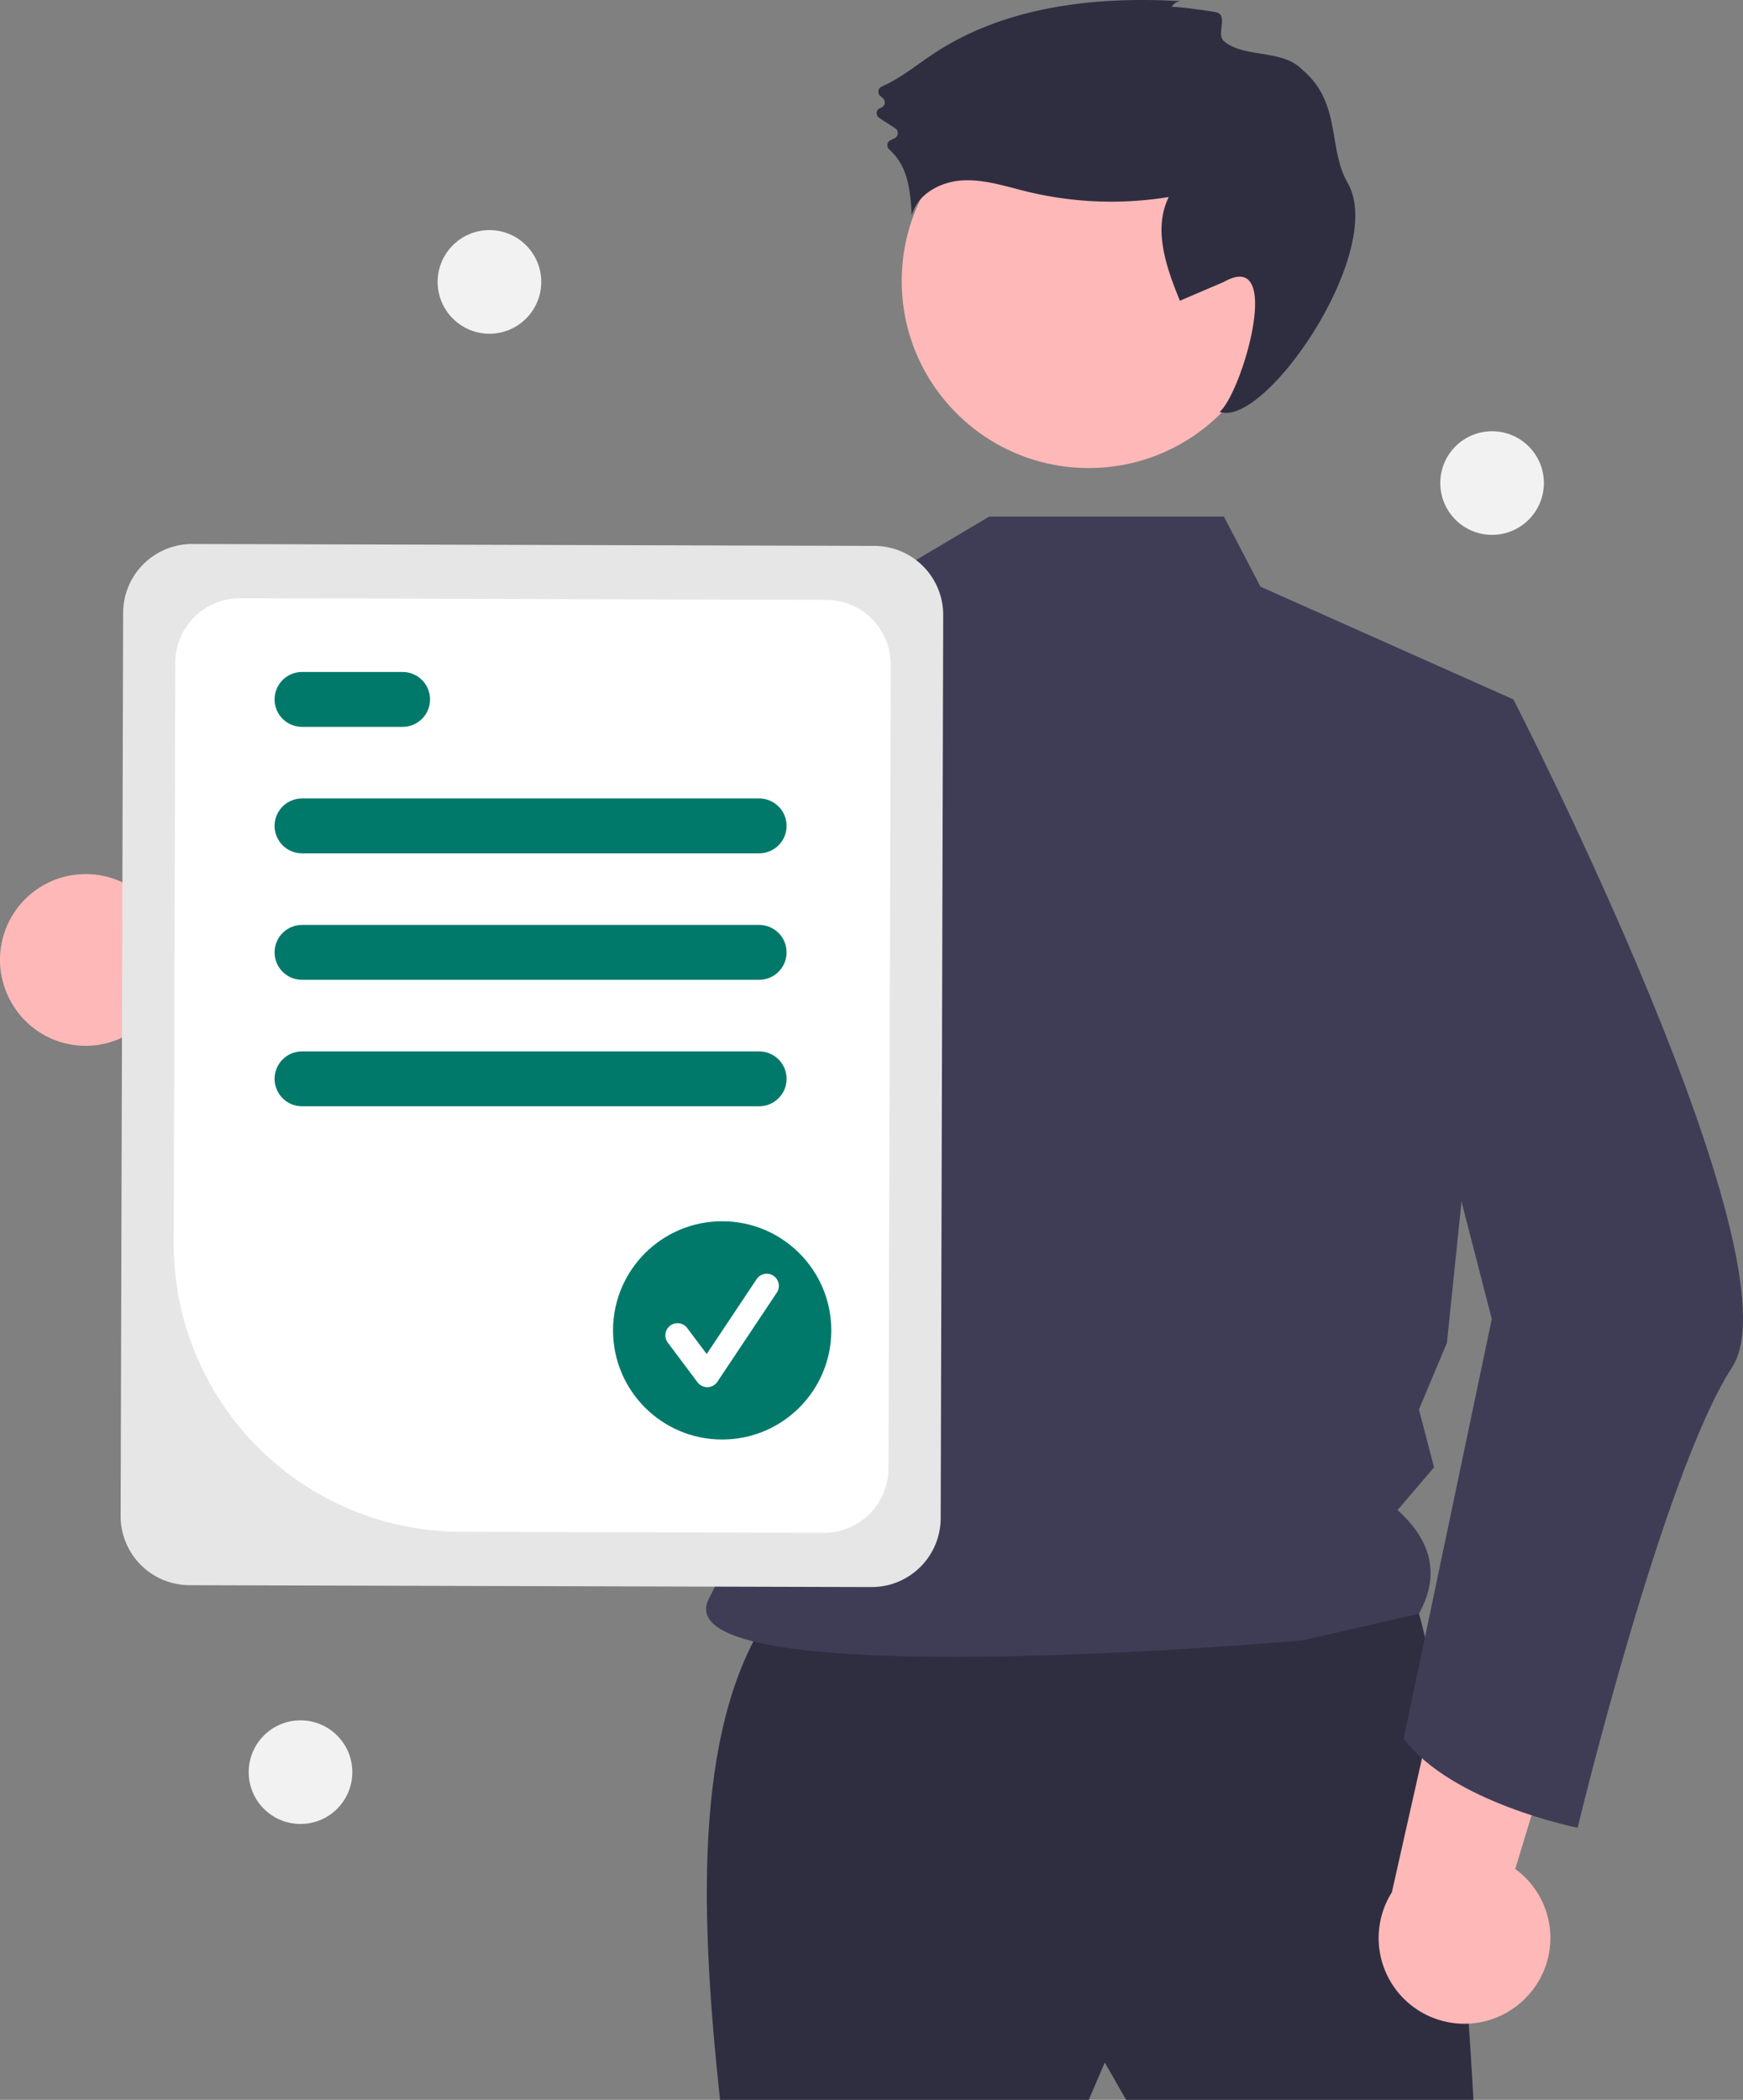 <svg xmlns="http://www.w3.org/2000/svg" width="571.943" height="689.038" viewBox="0 0 571.943 689.038">
  <rect x="0" y="0" width="571.943" height="689.038" fill="#808080" stroke="none"/>
  <g id="undraw_certificate_re_yadi" transform="translate(0.003 0)">
    <path id="Path_1" data-name="Path 1" d="M310.019,435.422a27.981,27.981,0,0,0,42.375,6.734l86.256,49.472-3.214-51.572-81.418-39.072a28.133,28.133,0,0,0-44,34.439Z" transform="translate(-305.93 -105.865)" fill="#ffb8b8"/>
    <path id="Path_2" data-name="Path 2" d="M559.741,633.6c-25.586,35.812-24.671,95.726-17.532,161.3H663.183l5.26-12.273,7.013,12.273H789.417s-8.766-166.559-24.545-171.819S559.741,633.6,559.741,633.6Z" transform="translate(-305.93 -105.865)" fill="#2f2e41"/>
    <circle id="Ellipse_7" data-name="Ellipse 7" cx="61.364" cy="61.364" r="61.364" transform="translate(295.888 30.855)" fill="#ffb8b8"/>
    <path id="Path_3" data-name="Path 3" d="M707.534,275.368l12,23,83,37L780.717,546.5l-9.183,21.864,4.961,18.987-11.961,14.013c12.007,10.864,13.532,22.237,7,34l-38.221,8.755S520.792,663.021,538.7,630.1c19.57-35.974,24.553-142.215-18.649-198.988-36.677-48.2-8.519-110.742-8.519-110.742l87-26,32-19Z" transform="translate(-305.93 -105.865)" fill="#3f3d56"/>
    <path id="Path_4" data-name="Path 4" d="M690.426,108.195a3.384,3.384,0,0,1,3.257-1.933c-28.093-1.68-57.685,1.594-81.188,17.075-5.694,3.751-11.062,8.224-17.258,10.945a1.859,1.859,0,0,0-.38,3.163l.68.534a1.866,1.866,0,0,1-.607,3.253h0a1.866,1.866,0,0,0-.469,3.352l5.215,3.371a1.858,1.858,0,0,1,.017,3.126,9.267,9.267,0,0,1-1.387.7,1.862,1.862,0,0,0-.59,3.128,18.537,18.537,0,0,1,5.046,7.377c1.738,4.52,2.05,9.442,2.344,14.276,1.8-6.974,9.408-11.08,16.6-11.5s14.2,1.955,21.2,3.66a117.272,117.272,0,0,0,46.548,1.791c-5.256,10.549-.822,23.131,3.64,34.04l14.443-6.191c19.836-11.2,6.019,36.168-1.4,42.67,15.141,5.249,54.773-53.014,42.023-75.114-6.632-11.5-1.924-26.324-14.963-37.227-6.39-6.727-19.149-3.737-25.664-9.328-2.564-2.2,1.344-8.088-2.18-9.371C704.184,109.571,690.619,107.765,690.426,108.195Z" transform="translate(-305.93 -105.865)" fill="#2f2e41"/>
    <path id="Path_5" data-name="Path 5" d="M586.484,300.308c-11.26,49.99-40.14,166.71-69.44,191.12a17.092,17.092,0,0,1-6.52,3.85c-102.99,25.09-135.99-38.91-135.99-38.91s27.6-13.45,28.3-39.74l55.66,17.27,48.52-109.19,7.14-6.66.04-.04Z" transform="translate(-305.93 -105.865)" fill="#3f3d56"/>
    <path id="Path_6" data-name="Path 6" d="M806.075,761.941a27.982,27.982,0,0,0-2.938-42.805l28.872-95.154-49.539,14.7-19.822,88.106a28.133,28.133,0,0,0,43.427,35.156Z" transform="translate(-305.93 -105.865)" fill="#ffb8b8"/>
    <path id="Path_7" data-name="Path 7" d="M779.65,330.044l22.884,5.323S897.118,519.4,874.326,554.46s-50.715,151.156-50.715,151.156-41.3-8.21-57.077-29.249l28.9-137.686L765.624,422.966Z" transform="translate(-305.93 -105.865)" fill="#3f3d56"/>
    <path id="Path_8" data-name="Path 8" d="M345.51,603.32l.822-296.389a22.652,22.652,0,0,1,22.689-22.564l223.839.621a22.652,22.652,0,0,1,22.564,22.689L614.6,604.066a22.652,22.652,0,0,1-22.689,22.564l-223.839-.621A22.652,22.652,0,0,1,345.51,603.32Z" transform="translate(-305.93 -105.865)" fill="#e6e6e6"/>
    <path id="Path_9" data-name="Path 9" d="M362.928,513.846l.528-190.546a21.214,21.214,0,0,1,21.249-21.132l192.371.533a21.215,21.215,0,0,1,21.133,21.249L597.478,587.7a21.215,21.215,0,0,1-21.25,21.132l-119.17-.33a94.5,94.5,0,0,1-94.13-94.653Z" transform="translate(-305.93 -105.865)" fill="#fff"/>
    <path id="Path_10" data-name="Path 10" d="M555.034,385.868h-150a9,9,0,1,1,0-18h150a9,9,0,0,1,0,18Z" transform="translate(-305.93 -105.865)" fill="#00796b"/>
    <path id="Path_11" data-name="Path 11" d="M438.034,344.368h-33a9,9,0,0,1,0-18h33a9,9,0,1,1,0,18Z" transform="translate(-305.93 -105.865)" fill="#00796b"/>
    <path id="Path_12" data-name="Path 12" d="M555.034,427.368h-150a9,9,0,1,1,0-18h150a9,9,0,0,1,0,18Z" transform="translate(-305.93 -105.865)" fill="#00796b"/>
    <path id="Path_13" data-name="Path 13" d="M555.034,468.868h-150a9,9,0,0,1,0-18h150a9,9,0,0,1,0,18Z" transform="translate(-305.93 -105.865)" fill="#00796b"/>
    <circle id="Ellipse_8" data-name="Ellipse 8" cx="35.811" cy="35.811" r="35.811" transform="translate(201.156 400.732)" fill="#00796b"/>
    <path id="Path_14" data-name="Path 14" d="M538.012,561.045a3.983,3.983,0,0,1-3.186-1.594l-9.77-13.027a3.983,3.983,0,1,1,6.374-4.78l6.392,8.522,16.416-24.624a3.984,3.984,0,0,1,6.629,4.419l-19.54,29.309a3.985,3.985,0,0,1-3.2,1.773Z" transform="translate(-305.93 -105.865)" fill="#fff"/>
    <circle id="Ellipse_9" data-name="Ellipse 9" cx="17" cy="17" r="17" transform="translate(143.604 75.503)" fill="#f2f2f2"/>
    <circle id="Ellipse_10" data-name="Ellipse 10" cx="17" cy="17" r="17" transform="translate(81.604 564.503)" fill="#f2f2f2"/>
    <circle id="Ellipse_11" data-name="Ellipse 11" cx="17" cy="17" r="17" transform="translate(472.604 141.503)" fill="#f2f2f2"/>
  </g>
</svg>
